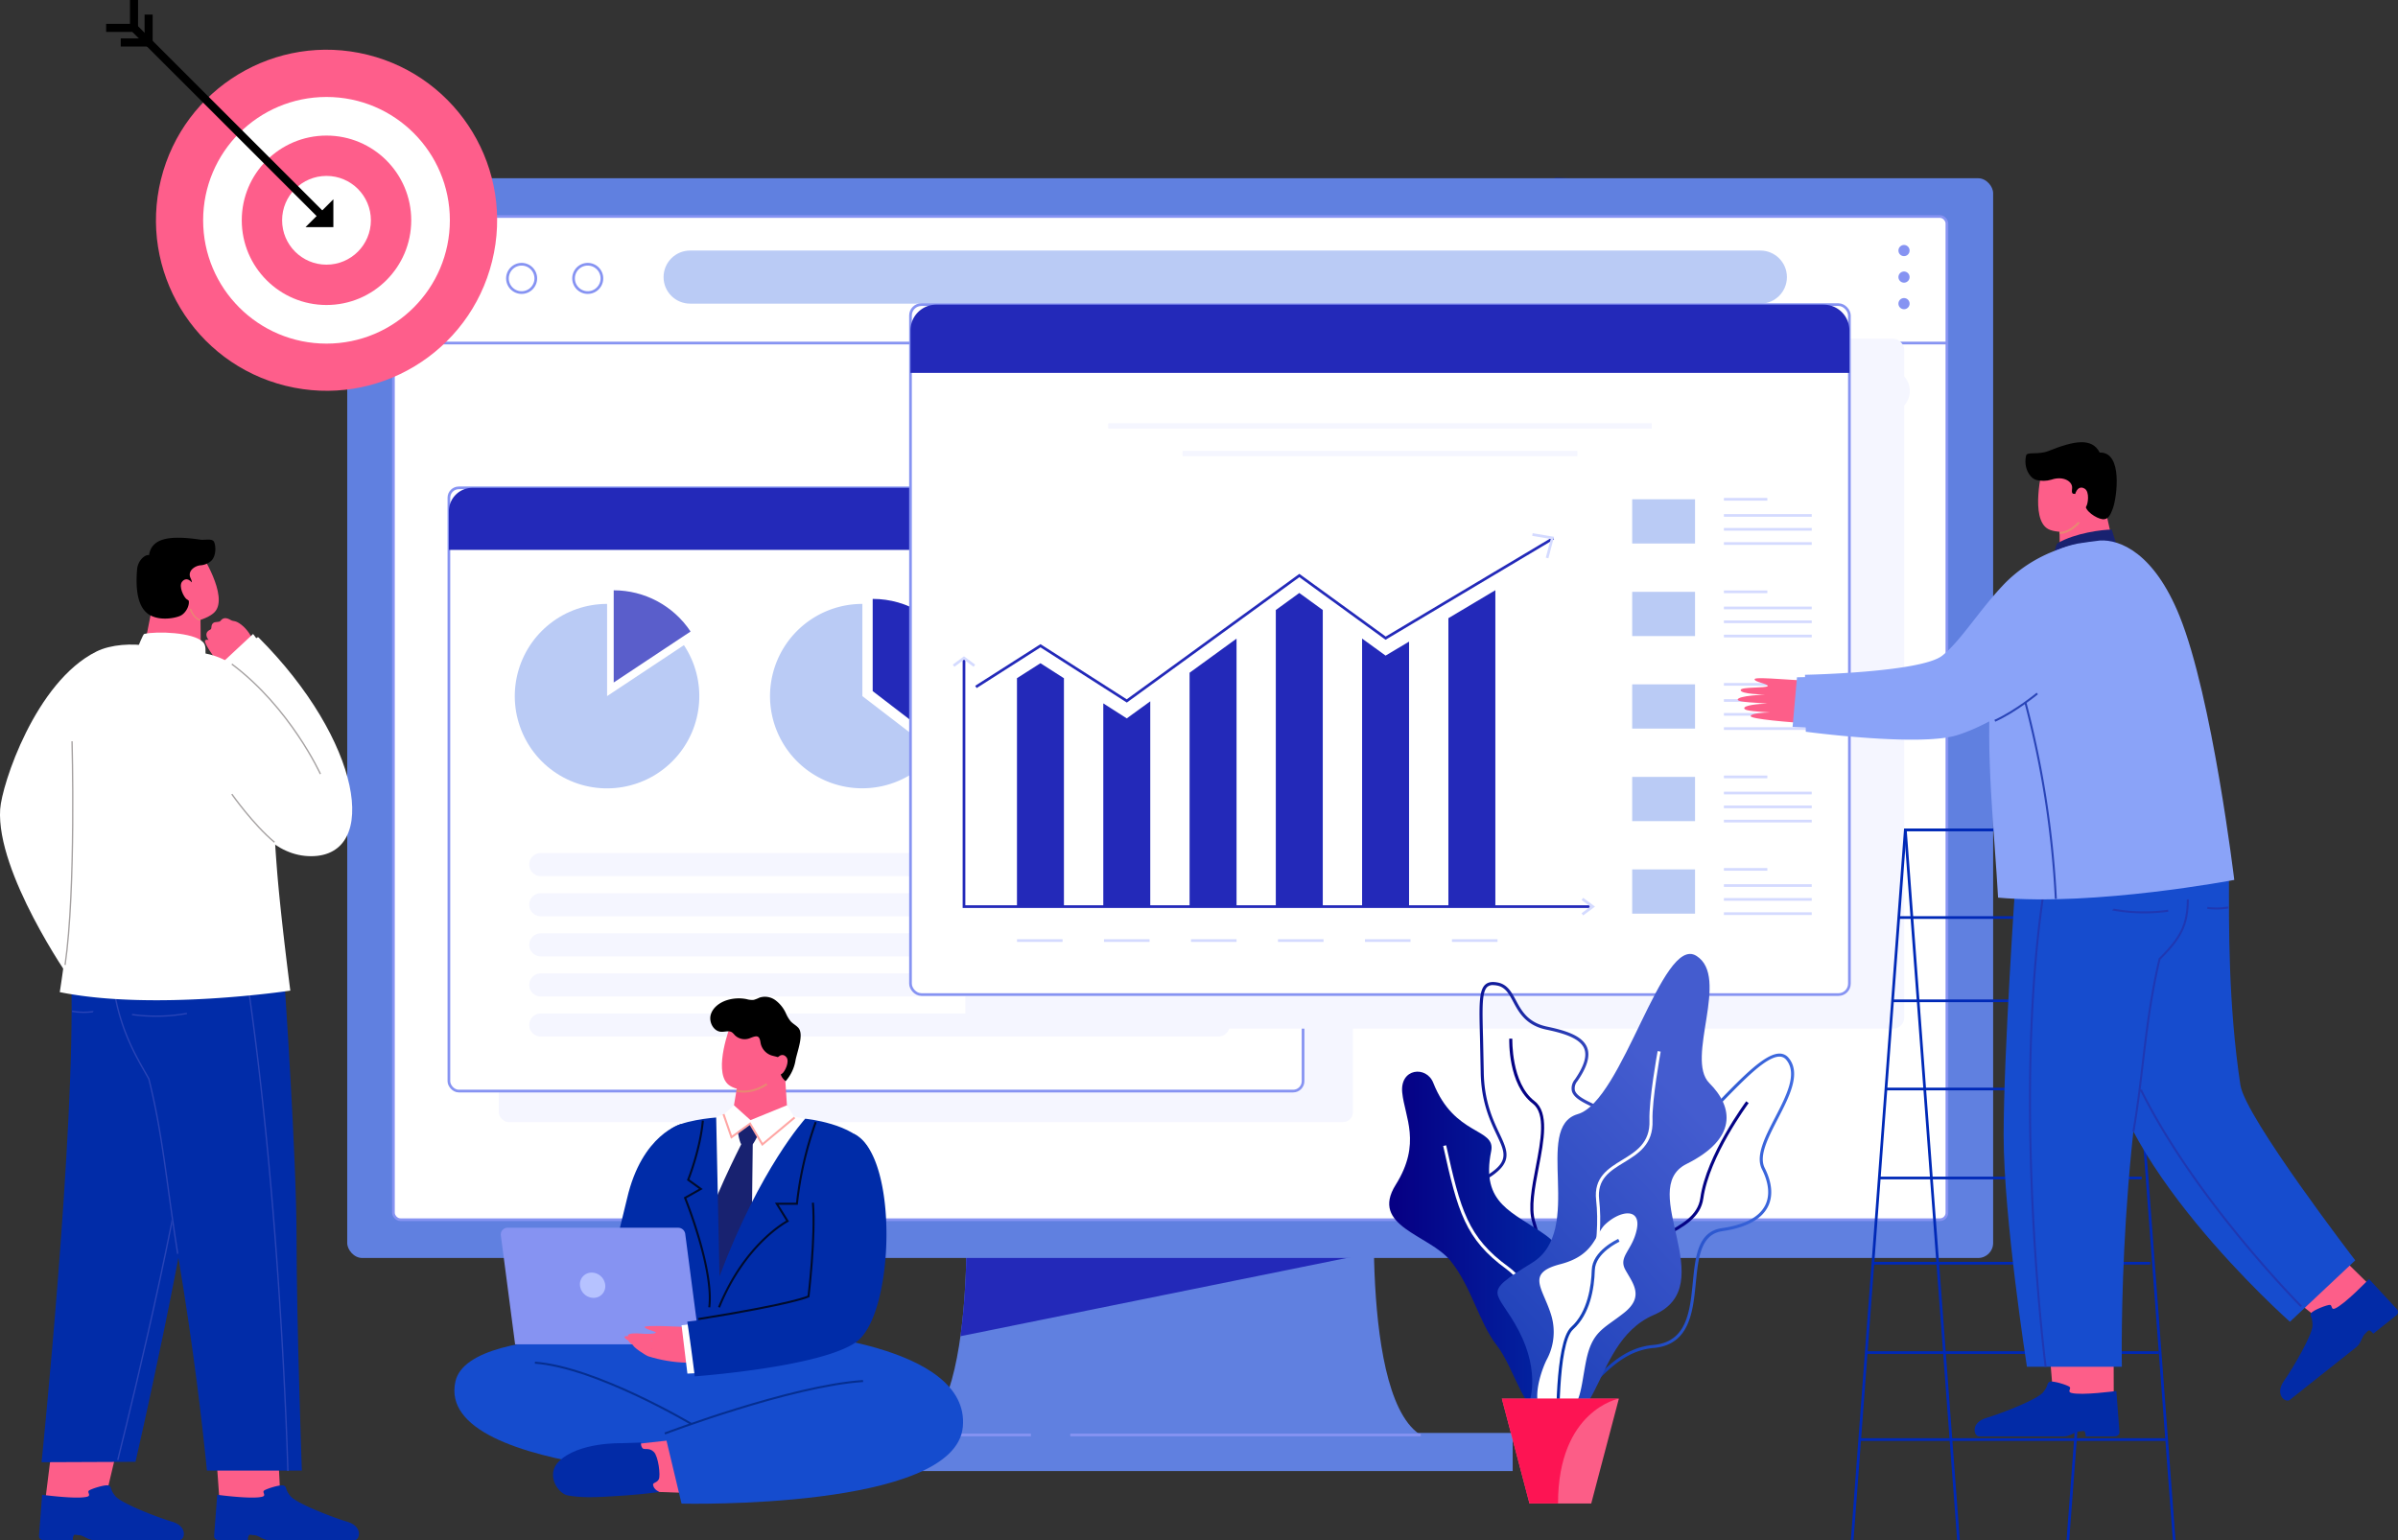 <svg xmlns="http://www.w3.org/2000/svg" xmlns:xlink="http://www.w3.org/1999/xlink" width="891.755" height="572.976"><rect width="100%" height="100%" fill="#333333" stroke="none"/><style><![CDATA[.B{fill:none}.C{stroke-miterlimit:10}.D{fill:#fff}.E{fill:#fd5e89}.F{opacity:.75}.G{stroke-width:.75}.H{stroke-linejoin:round}.I{fill:#bacbf5}.J{stroke:#d4daff}.K{fill:#2329b9}.L{stroke:#8693f2}.M{stroke:#2944b7}.N{fill:#022ba7}.O{stroke-width:.5}.P{fill:#f5f6ff}.Q{fill:#ffc6b0}.R{fill:#182270}.S{fill:#6080e0}.T{stroke:#277ef1}.U{stroke-width:1.5}.V{fill:#e0ebfc}.W{stroke:#e88872}.X{fill:#002ca8}]]></style><defs><linearGradient id="A" y1=".5" x2="1" y2=".5"><stop offset="0" stop-color="#012ca8"/><stop offset="1" stop-color="#426de2"/></linearGradient><linearGradient id="B" y1=".5" x2="1" y2=".5"><stop offset="0" stop-color="#050c8e"/><stop offset="1" stop-color="#425bce"/></linearGradient><linearGradient id="C" y1=".5" x2="1" y2=".5"><stop offset="0" stop-color="#060084"/><stop offset="1" stop-color="#012ca8"/></linearGradient><linearGradient id="D" x1=".028" y1="1.449" x2=".657" y2=".244"><stop offset="0" stop-color="#012ca8"/><stop offset="1" stop-color="#445ccf"/></linearGradient><linearGradient id="E" y1=".5" x2="1" y2=".5"><stop offset="0" stop-color="#012ca8"/><stop offset="1" stop-color="#345cd0"/></linearGradient><path id="F" d="M174.66 103.562a5.27 5.27 0 0 1-5.267 5.269 5.27 5.27 0 0 1-5.269-5.266 5.27 5.27 0 0 1 5.266-5.27 5.27 5.27 0 0 1 5.27 5.267z"/><path id="G" d="M677.332 139.103h3.145v3.145h-3.145z"/></defs><path d="M660.645 269.364q1.588 11.967 3.17 23.932c-13.732-.275-26.837.766-40.567 1.153 4.518-2.65 14.11-7.933 17.51-14.775" class="Q"/><path d="M663.506 303.845h-7.833a20.39 20.39 0 0 0-.062-3.283c-1.688.003-3.374.12-5.047.347a5.57 5.57 0 0 0-1.46 1.493 3.9 3.9 0 0 1-3.078 1.443H614.89c-3.844 0-4.45-4.036-.347-5.97l12.17-5.61c12.386 1.048 32.64-.946 36.605-4.65 3.004 2.812.236 16.147.188 16.23z" fill="#0b0b3a"/><path d="M653.152 142.06l9.254 140.586-21.645-2.973s-22.97-92.358-28.87-137.613m-13.62 127.304q1.584 11.967 3.168 23.932c-13.732-.275-26.837.766-40.567 1.153 4.518-2.65 14.1-7.933 17.5-14.775" class="Q"/><path d="M601.133 303.845h-7.836c.07-1.094.048-2.192-.062-3.283a37.93 37.93 0 0 0-5.047.347 5.57 5.57 0 0 0-1.46 1.493 3.9 3.9 0 0 1-3.078 1.443h-31.137c-3.844 0-4.45-4.036-.35-5.97l12.17-5.61c12.39 1.048 32.643-.946 36.605-4.65 3.008 2.812.242 16.147.195 16.23z" fill="#0b0b3a"/><path d="M610.196 142.06L600.03 282.646l-21.645-2.973s-9.45-88.567-9.45-137.613" class="Q"/><path d="M638.836 69.242c19.788 45.66 22.02 96.146 22.02 96.146s-28.168 7.4-51.166 7.4c-15.72-.19-31.412-1.4-46.974-3.65 0 0 6.133-78.912 15.61-103.075" class="R"/><path d="M633.09 85.093c13.472 27.773 20.187 82.084 20.187 82.084" class="B G H M"/><path d="M511.418 438.66H358.902s6.323 97.15-23.874 97.15h200.264c-30.2 0-23.874-97.15-23.874-97.15z" class="S"/><path d="M357.172 497.056l153.757-31.153c-.28-15.407.49-27.244.49-27.244H358.902s2.037 31.323-1.73 58.397z" class="K"/><rect width="612.074" height="401.643" rx="5.566" x="129.123" y="66.307" class="S"/><g class="C L"><rect width="577.699" height="373.173" rx="2.589" x="146.31" y="80.542" class="D"/><path d="M146.3 127.608h577.7" class="B"/></g><path d="M654.635 112.95h-398c-2.62 0-5.13-1.04-6.982-2.893s-2.892-4.364-2.89-6.982h0c0-2.62 1.04-5.13 2.89-6.982s4.363-2.892 6.982-2.893h398c5.454 0 9.875 4.42 9.875 9.875h0c0 5.454-4.42 9.875-9.875 9.875z" class="I"/><g class="C D L"><use xlink:href="#F"/><use xlink:href="#F" x="24.587"/><use xlink:href="#F" x="49.172"/></g><path d="M596.398 262.826H273.922a22.12 22.12 0 0 1-22.119-22.119h0a22.12 22.12 0 0 1 22.119-22.119h322.476a22.12 22.12 0 0 1 22.119 22.119h0a22.12 22.12 0 0 1-22.119 22.119z" class="B C T U"/><path d="M596.398 218.587h-37.12v44.24h37.12c12.216 0 22.12-9.903 22.12-22.12h0a22.12 22.12 0 0 0-22.119-22.12z" fill="#277ef1"/><path d="M602.86 251.377l-7.322-7.324c3.54-4.712 2.972-11.33-1.316-15.372s-10.93-4.216-15.423-.404-5.407 10.39-2.12 15.282 9.724 6.53 14.95 3.8l7.62 7.62c.997.997 2.615.997 3.612 0s.997-2.615 0-3.612zm-8.278-14.2c0 3.34-2.01 6.35-5.096 7.628s-6.636.572-8.998-1.79-3.068-5.913-1.79-8.998 4.29-5.097 7.628-5.096a8.27 8.27 0 0 1 8.255 8.254z" class="D"/><path d="M366.75 250.227h-92.29c-5.258-.001-9.52-4.263-9.52-9.52h0c.001-5.258 4.263-9.52 9.52-9.52h92.29c5.258.001 9.52 4.263 9.52 9.52h0c-.001 5.258-4.263 9.52-9.52 9.52z" class="F V"/><path d="M307.79 533.036H562.53v14.176H307.79z" class="S"/><path d="M391.875 311.648h-62.45a10.64 10.64 0 0 1-10.639-10.639h0a10.64 10.64 0 0 1 10.639-10.644h62.45a10.64 10.64 0 0 1 10.639 10.639h0a10.64 10.64 0 0 1-10.639 10.644z" class="F V"/><path d="M330.233 303.667h60.837" class="B C T U"/><path d="M540.894 311.648H430.03c-5.876-.001-10.638-4.763-10.64-10.64h0a10.64 10.64 0 0 1 10.639-10.644h110.864a10.64 10.64 0 0 1 10.639 10.639h0a10.64 10.64 0 0 1-10.639 10.644z" class="F V"/><g class="C"><path d="M442.583 303.667h85.758" class="B T U"/><path d="M610.853 145.434h23.372m11.32 0h23.372" class="D L"/></g><g class="P"><use xlink:href="#G" class="F"/><use xlink:href="#G" x="4.388" class="F"/><use xlink:href="#G" x="8.775" class="F"/><use xlink:href="#G" y="4.759" class="F"/><use xlink:href="#G" x="4.388" y="4.759" class="F"/><use xlink:href="#G" x="8.775" y="4.759" class="F"/><use xlink:href="#G" y="9.517" class="F"/><use xlink:href="#G" x="4.388" y="9.517" class="F"/><use xlink:href="#G" x="8.775" y="9.517" class="F"/><path d="M710.214 145.435a7.97 7.97 0 0 1-13.607 5.638 7.97 7.97 0 0 1 5.636-13.608c4.402.001 7.97 3.568 7.97 7.97z"/></g><g fill="#8693f2"><circle cx="708.054" cy="93.201" r="2.079"/><circle cx="708.054" cy="103.075" r="2.079"/><circle cx="708.054" cy="112.95" r="2.079"/></g><path d="M528.34 533.794H398m-14.633 0h-42.555" class="B C L"/><rect width="317.641" height="224.392" rx="3.681" style="mix-blend-mode:multiply" x="185.479" y="193.013" class="P"/><rect width="317.641" height="224.392" rx="3.681" x="166.934" y="181.475" class="C D L"/><path d="M475.876 181.475H175.632a8.7 8.7 0 0 0-8.7 8.7v14.378h317.64v-14.38a8.7 8.7 0 0 0-8.696-8.697z" class="K"/><path d="M453.04 340.834H201.1a4.29 4.29 0 0 1-4.286-4.286h0a4.28 4.28 0 0 1 1.255-3.032c.805-.804 1.894-1.256 3.03-1.257h251.94a4.29 4.29 0 0 1 4.289 4.289h0c0 1.137-.452 2.228-1.257 3.03a4.3 4.3 0 0 1-3.032 1.255zm0 14.936H201.1a4.29 4.29 0 0 1-4.286-4.286h0c0-1.137.45-2.227 1.255-3.03a4.29 4.29 0 0 1 3.03-1.255h251.94c1.137-.001 2.228.45 3.033 1.254s1.256 1.894 1.256 3.032h0a4.29 4.29 0 0 1-4.289 4.286zm0 14.907H201.1c-1.137 0-2.228-.452-3.03-1.257a4.3 4.3 0 0 1-1.255-3.032h0a4.29 4.29 0 0 1 4.286-4.286h251.94a4.29 4.29 0 0 1 4.289 4.286h0a4.29 4.29 0 0 1-4.289 4.289zm0 14.903H201.1a4.29 4.29 0 0 1-4.286-4.286h0c0-1.137.45-2.227 1.255-3.03a4.29 4.29 0 0 1 3.03-1.255h251.94c1.137-.001 2.228.45 3.033 1.254s1.256 1.894 1.256 3.032h0c0 1.137-.452 2.228-1.257 3.03a4.3 4.3 0 0 1-3.032 1.255zm0-59.684H201.1a4.29 4.29 0 0 1-4.286-4.286h0a4.29 4.29 0 0 1 4.286-4.286h251.94a4.29 4.29 0 0 1 4.289 4.286h0c0 1.137-.452 2.228-1.257 3.03a4.3 4.3 0 0 1-3.032 1.255z" class="P"/><path d="M256.805 234.92c-6.352-9.583-17.086-15.34-28.583-15.334v34.294z" class="F K"/><path d="M254.336 239.987l-28.572 18.954v-34.293c-15.73-.008-29.45 10.68-33.29 25.934s3.184 31.164 17.043 38.604 31 4.504 41.593-7.123 11.922-28.97 3.225-42.075z" class="I"/><path d="M425.747 224.648v34.294l-27.267 20.744c9.744 12.807 27.086 17.112 41.688 10.35s22.535-22.774 19.07-38.49-17.397-26.903-33.5-26.897z" fill="#e6e8fc"/><path d="M351.695 277.955c7.977-10.345 9.375-24.327 3.603-36.047s-17.707-19.136-30.77-19.12v34.293z" class="K"/><path d="M347.87 279.815l-27.173-20.873v-34.294a34.3 34.3 0 0 0-33.521 26.846c-3.494 15.703 4.396 31.725 18.975 38.527s31.926 2.557 41.715-10.208z" class="I"/><path d="M388.2 257.147a34.09 34.09 0 0 0 7.032 20.741l27.264-20.74v-34.3c-18.942.002-34.296 15.358-34.296 34.3z" fill="#b6c2ff"/><rect width="349.155" height="256.638" rx="4.046" style="mix-blend-mode:multiply" x="358.975" y="126.007" class="P"/><rect width="349.155" height="256.639" rx="4.046" x="338.59" y="113.323" class="C D L"/><path d="M678.185 113.323H348.15c-5.28 0-9.56 4.28-9.56 9.56V138.7h349.156v-15.806a9.56 9.56 0 0 0-9.561-9.561z" class="K"/><path d="M606.97 185.73h23.367v16.455H606.97z" class="I"/><g class="B C J"><path d="M641.075 185.73h16.154m-16.154 16.454h32.67"/><path d="M641.075 196.9h32.67m-32.67-5.167h32.67"/></g><path d="M606.97 220.15h23.367v16.455H606.97z" class="I"/><g class="B C J"><path d="M641.075 220.15h16.154m-16.154 16.454h32.67"/><path d="M641.075 231.3h32.67m-32.67-5.147h32.67"/></g><path d="M606.97 254.57h23.367v16.455H606.97z" class="I"/><g class="B C J"><path d="M641.075 254.57h16.154m-16.154 16.455h32.67"/><path d="M641.075 265.73h32.67m-32.67-5.156h32.67"/></g><path d="M606.97 289h23.367v16.455H606.97z" class="I"/><g class="B C J"><path d="M641.075 289h16.154m-16.154 16.445h32.67"/><path d="M641.075 300.15h32.67m-32.67-5.156h32.67"/></g><path d="M606.97 323.4h23.367v16.455H606.97z" class="I"/><g class="B C"><g class="J"><path d="M641.075 323.4h16.154m-16.154 16.465h32.67"/><path d="M641.075 334.57h32.67m-32.67-5.156h32.67"/></g><path d="M412.086 158.455H614.25m-174.5 10.267h146.837" stroke="#f5f6ff" stroke-width="2"/></g><path d="M442.375 250.255v87h17.465v-99.698zm-23.355 16.98l-8.733-5.586v75.6h17.465v-76.362zm-32.1-20.527l-8.733 5.57v84.975h17.465v-84.958zm151.7-16.75V337.25h17.465v-117.7zm-55.444-9.38l-8.733 6.348V337.25h17.465V226.917zm32.088 23.3l-8.733-6.34v99.716h17.465v-98.58z" class="K"/><g class="B C"><path d="M358.483 245.36v91.892h232.695" stroke="#2329b9"/><path d="M354.62 247.637l3.863-2.87 3.863 2.87m226.1 86.743l3.863 2.87-3.863 2.87" class="J"/><path d="M362.916 255.53l24.015-15.314 32.088 20.526 64.176-46.657 32.088 23.3 62.374-37.173" stroke="#2329b9"/><path d="M569.876 198.833l7.412 1.25-1.96 7.473M378.2 349.87h16.944m15.403 0h16.944m15.405 0h16.944m15.405 0h16.944m15.405 0h16.944m15.404 0h16.944" class="J"/></g><path d="M263.97 498.727s-89.23-8.687-94.605 15.15c-8.138 36.078 112.9 36.078 112.9 36.078l10.422-24.228-49.6-19.42" fill="#154cce"/><path d="M261.383 555.583l-24.646-.89s-3.934-1.248-6.425-8.624-1.483-8.043-1.483-8.043l28.727-3.215" class="E"/><g fill="#154cce"><path d="M292.686 495.64s68.238 4.13 65.364 35.15-104.6 28.542-104.6 28.542l-7.346-30.79s52.573-11.54 74.845-11.54"/><path d="M288.1 492.332l52.326 27.56s-39.09 22.2-76.468 13-43.088-25.99-43.088-25.99z"/></g><path d="M238.422 536.613c-.153.74.03 1.51.5 2.1.78.78 2.444-.394 4.246 1.408 1.667 1.667 2.516 8.74 1.832 10.13s-2.24 1.2-2.144 2.064c.2 1.855 2.38 2.683 2.38 2.683s-5.464.78-12.65 1.3c-12.8.92-16.652.776-21.345 0-3.827-.632-8.34-7.74-3.465-12.614 7.322-7.32 23.33-6.83 23.33-6.83l7.31-.242" class="N"/><path d="M247.23 533.247s46.9-17.776 73.72-19.52M257.117 529.7s-35.44-21.138-58.2-22.8" stroke="#052e90" class="B C G"/><g class="E"><path d="M271.57 381.636s-6.2 16.08-1.106 21.46c2.646 2.8 10.624 3.447 14.08.806 2.566-1.96 6.57-14.34 5.187-16.555-5.284-8.462-18.162-5.71-18.162-5.71z"/><path d="M291.756 397.497l1.13 17.5s-11.22 8.8-20.42-1.076l1.95-11.4z"/></g><path d="M295.88 394.177c.81-3.662 3.148-9.606.934-11.92-.836-.87-1.952-1.443-2.773-2.33-.748-.937-1.363-1.974-1.827-3.08a12.5 12.5 0 0 0-3.869-4.79 6.57 6.57 0 0 0-5.909-.954 12.83 12.83 0 0 1-2.134.839c-.9.077-1.805-.017-2.67-.277-2.363-.474-4.805-.36-7.114.33-2.748.826-5.4 2.69-6.2 5.444s1.033 6.248 3.9 6.378c1.36.063 2.87-.554 4 .207a6.02 6.02 0 0 1 .959.961c1.446 1.5 3.64 1.98 5.582 1.248 2.426-.96 3.632-1.4 4.05 1.545.34 2.178 1.83 4.002 3.9 4.765 1.208.43 2.59.487 3.595 1.283 1.05.875 1.382 2.345.81 3.587-.264.417-.495.855-.69 1.308-.4 1.313.707 2.56 1.72 3.485 1.994-2.26 3.29-5.048 3.734-8.03z"/><path d="M288.44 394.36c1.6-2.476 3.1-2.25 4.03-1.058 1.233 1.588-.587 5.3-1.533 6-1.915 1.4-3.57 1.43-3.882-.2" class="E"/><path d="M273.867 405.742c6.048 1.44 11.293-2.476 11.293-2.476" class="B G H W"/><path d="M253.375 418.084s-14.628 3.69-20.187 27.75l-6.852 28.118s-23.557 2.624-31.256 5l2.886 13.38s45.472 3.984 55.487-6.03 5.916-36.53 5.916-36.53" class="X"/><path d="M278.632 417.56l16.63-2.237 3.787.83-29.866 82.428c-.642 0-10.826-1.675-10.826-1.675l7.58-81.21 3.56-1.423z" class="D"/><g class="R"><path d="M277.227 421.773l-1.573 3.864s-12.648 24.863-12.648 30.79-2.034 41-1.545 41 9.11 1.033 9.11 1.033l8.944-37.27.412-35.55"/><path d="M274.354 418.15c-.587.584.6 6.8 1.3 7.486s3.622.65 4.27 0 3.81-6.453 2.776-7.486-7.388-.96-8.347 0z"/></g><path d="M267.56 474.796c15.095-40.277 31.88-58.644 31.88-58.644s18.168 1.712 23.305 10.724c6.425 11.273-1.178 27.087-2.76 49.508s-3.4 16.7-3.4 16.7-22.47 8.562-42.38 8.562c0 0-23.063-.69-28.994-3.065v-32.257c0-14.15-3.572-36.854 3.682-45.686 3.183-3.88 17.44-4.943 17.44-4.943z" class="X"/><path d="M191.553 500.083h68.642l-5.37-41.066c-.173-1.323-1.3-2.312-2.634-2.312h-63.44a2.52 2.52 0 0 0-2.5 2.846z" fill="#8693f2"/><path d="M215.677 478.09c.217 2.628 2.394 4.662 5.03 4.7a4.33 4.33 0 0 0 4.373-4.7c-.217-2.628-2.394-4.66-5.03-4.7-1.223-.018-2.397.483-3.23 1.38s-1.25 2.102-1.143 3.32z" fill="#b6c2ff"/><path d="M292.638 411.155l-13.545 5.523-6.152-5.523-3.444 3.117 2.553 8.233 6.882-4.52 4.42 7.028 11.91-9.688z" class="D"/><g class="B C G"><path d="M303.352 417.402a132.1 132.1 0 0 0-6.995 30.372h-7.5l4.02 6.458s-15.676 8.048-25.492 32.072m-6.01-69.454c-1 10.944-5.462 22.022-5.462 22.022l4.715 3.4-5.866 3.32s10.76 26.505 9 40.714" stroke="#000b2a"/><path d="M295.5 415.694l-11.99 10.022-4.576-7.732-6.912 5.038-2.97-8.572" stroke="#ffa6a4"/></g><path d="M256.066 493.707c-2.958-.195-16.335-.866-16.343-.067-.005.77 4.41 1.7 4.18 2.082-.33.542-3.764.534-5.69.352-1.717-.162-4.5-.14-4.668.6-.317 1.4 9.114 2.172 9.114 2.172-.095.424-9.988-2.723-10.374-1.578-.56 1.655 10.12 4.14 10.4 4.6 0 0-8.662-4.723-9.074-3.5s7.214 5.634 9.8 6.078c-2.05-.764-7.75-5.225-8.05-4.33s4.845 4.126 5.72 4.413c4.6 1.443 9.396 2.244 14.224 2.38" class="E"/><path d="M258.987 492.332l-5.535.635 2.178 18 7.632-.362z" class="D"/><path d="M300.3 449.813c0 22.7-1.24 32.43-1.24 32.43a213.25 213.25 0 0 1-43.477 9.393c1.388 8.954 2.783 20.355 2.783 20.355s46.615-3.345 59.97-12.724c14.423-10.13 16.02-69.453-.784-77.5" class="X"/><path d="M259.68 490.684c36.008-5.774 40.983-8.44 40.983-8.44s2.684-22.13 1.638-34.853" stroke="#000b2a" class="B C G"/><g class="E"><path d="M57.254 222.532l-3.655 18.38s10.292 10.42 21.073.72l-.122-12.324z"/><path d="M74.426 205.3s10.84 16.573 5.4 22.384c-2.828 3.02-12.95 5.754-16.682 2.936-2.77-2.092-7.147-15.372-5.674-17.76 5.625-9.124 16.956-7.56 16.956-7.56z"/></g><path d="M55.422 206.517c.944-6.236 7.292-7.526 19.1-5.766 1.58.235 4.5-.594 5.112.884.8 1.942.64 5.71-1.375 7.237a6.85 6.85 0 0 1-3.867 1.428c-2.2.312-4.568 2.167-3.625 4.518.247.617.87 1.682.377 2.127-.427.238-.88.426-1.348.562-.894.382-.956 1.685-.494 2.544s.142 1.732.607 2.586c1.1 2.024-.716 5.417-2.793 6.4-1.84.88-7.72 2.1-11.722-.444-3.47-2.207-5.2-7.53-4.413-16.76.3-3.538 3.14-5.68 4.44-5.326z"/><path d="M72.022 217.54c-1.737-2.654-3.355-2.4-4.34-1.113-1.313 1.712.664 5.69 1.685 6.433 2.064 1.5 3.844 1.518 4.17-.24" class="E"/><path d="M74.372 230.672c-2.634-.884-3.557-4.156-3.557-4.156" class="B H O W"/><path d="M45.015 532.843l-5.85 24.644 20.522 7.884-43.066-5.518 3.684-29.563" class="E"/><path d="M40.375 552.592c1.3.447.357 1.346 2.54 3.97s15.087 7.7 21.173 9.528c5.89 1.772 4.613 6.847 2.61 6.847H35.053c-2.324 0-4.014-1.88-5.81-1.88-.487 0-1.5-.34-1.777.01a3.67 3.67 0 0 0-.4 1.87h-10.73c-1.206 0-1.912-.774-1.83-1.67l1.156-15.227s13.1 1.78 16.8.7c1.5-.434-.072-1.573.554-2.2s6.065-2.39 7.37-1.947z" class="N"/><path d="M26.497 363.834c1.6 56.984-11.043 180.092-11.043 180.092l34.94-.147s19.428-84.443 24.22-126.932c2.856-25.314 4.02-53.862 4.478-75.4" fill="#012ca8"/><path d="M70.202 418.02c-5.462 41.995-26.4 125.075-26.4 125.075" class="B H M O"/><path d="M103.013 531.955l1.272 25.53 20.52 7.882-43.065-5.518-2.123-29.563" class="E"/><path d="M105.492 552.592c1.3.447.357 1.346 2.54 3.97s15.087 7.7 21.173 9.528c5.89 1.772 4.613 6.847 2.61 6.847H100.17c-2.324 0-4.014-1.88-5.81-1.88-.49 0-1.5-.34-1.777.01a3.64 3.64 0 0 0-.4 1.87h-10.73c-1.206 0-1.9-.774-1.83-1.67l1.156-15.227s13.1 1.78 16.8.7c1.5-.434-.072-1.573.554-2.2s6.07-2.39 7.37-1.947z" class="N"/><path d="M105.87 366.545s4.416 63.82 4.416 94.446 1.967 86.043 1.967 86.043h-35.3S68.202 452.903 48.46 387.5c-7.064-23.4-8.023-33.937-4.938-46.892l43.966-11.378z" fill="#012ca8"/><path d="M91.954 364.738c12.653 85.7 15.1 182.444 15.1 182.444M42.568 369.224c2.748 15.88 9.22 25.62 12.788 32.1 5.275 21.353 6.34 37.2 10.73 65.067m3.42-89.404c-6.738 1.214-13.626 1.352-20.407.4m-14.546-1.052a24.96 24.96 0 0 1-7.758-.162" class="B H M O"/><path d="M96.198 243.018s-2.054-7.274-6.468-10.644c-2.322-1.772-2.806-1.068-3.95-1.745-1.887-1.12-2.963-.746-3.76.295-.5.662-1.922.232-2.66.776-1.178.87-.36 2.122-1.15 2.5-3.495 1.652.38 4.975.38 4.975s-.78-1.792-2.222-1.026c-.94.5 2.653 5.61 5.195 9.014l2.33 3.04" class="E"/><g class="D"><path d="M97.33 240.072c-.3-.3-3.205-4.25-3.205-4.25L82.55 246.597l3.655 2.314"/><path d="M85 252.315l-3.625-3.4 14.442-11.9 3.33 4.962m-43.8-1.68c-6.276-1.043-14.054-.617-19.46 2.052C13.155 253.603.656 291.918.062 301.012c-1.54 23.625 25.834 62.926 25.834 62.926l15.766-7.456s-16.9-40.117-12.336-53.1 25.97-36.148 25.97-36.148"/><path d="M53.817 240.412S34.8 244.598 27.58 271.997c-3.255 12.354.255 32.184-.514 49.236a438.8 438.8 0 0 1-4.838 47.828c35.14 7.112 85.734-.562 85.734-.562s-3.645-27.906-5.013-45.71c-1.565-20.322-1.216-23.934-1.216-40.63 0-36.535-25.87-39.124-25.87-39.124z"/><path d="M51.343 240.604s1.875-4.688 2.26-4.778c4.683-1.1 18.253-.624 21.84 2.963 1.45 1.453.77 3.4 1.088 5.884"/></g><path d="M24.2 358.947c4.11-28.248 2.594-83.2 2.594-83.2" stroke="#a5a1a1" class="B C O"/><path d="M77.054 270.5s11.765 48.195 38.785 47.995c25.554-.195 18.662-43-19.785-81.458l-23.458 19.658" class="D"/><path d="M102.072 313.295c-7.933-6.6-15.866-17.888-15.866-17.888m0-48.375c21.757 16.27 32.946 40.9 32.946 40.9" stroke="#a5a1a1" class="B C O"/><circle cx="63.412" cy="63.412" transform="matrix(.24 -.971 .971 .24 44.643 128.289)" fill="#fe5e8b" r="63.412"/><circle cx="121.417" cy="81.946" r="45.876" class="D"/><circle cx="121.417" cy="81.945" fill="#fe5e8b" r="31.511"/><circle cx="121.417" cy="81.945" r="16.507" class="D"/><path d="M123.972 84.5h-10.365l10.365-10.365zM56.76 17.3H44.9v-3h8.87V5.43h3zm-5.43-5.43H39.47v-3h8.87V0h3z"/><path d="M48.287 10.93L50.4 8.816l71.72 71.717-2.114 2.114z"/><g stroke="#0029b7" class="B C"><path d="M728.307 572.938l-19.76-264.246m99.97 264.246l-19.76-264.246h-80.2"/><path d="M768.995 572.938l19.76-264.246m-99.973 264.246l19.76-264.246h80.2"/><path d="M805.354 535.503h-113.77m111.2-32.357h-108.78M799.613 469.9H696.5m99.94-31.7h-97.58m95.598-33.102H701.23m91.245-32.804h-88.77m86.93-30.98h-84.53"/></g><g class="E"><path d="M783 189.9l4.12 18.283s-10.025 10.676-21.048 1.253l-.2-12.32z"/><path d="M759.59 173.895s-4.905 19.184 2.12 22.926c3.652 1.947 14.114 1.263 16.737-2.61 1.945-2.873 1.8-16.857-.367-18.642-8.27-6.818-18.49-1.675-18.49-1.675z"/></g><path d="M780.83 168.348c-2.908-5.6-9.368-4.473-19.136-.557-3.767 1.5-7.866.115-8.235 1.67-1.036 4.388 1.258 8.25 3.657 9.044 1.908.508 3.92.476 5.81-.092 4.234-1.45 7.78.567 7.646 3.1-.035.664-.28 1.872.332 2.134.48.09.968.122 1.455.1.97.072 1.45 1.286 1.3 2.244s2.064.76 1.9 1.717c-.39 2.272 3.986 5.15 6.276 5.422 2.025.237 2.923-1.336 3.92-4.11 1.4-3.876 3.814-20.973-4.915-20.67z"/><path d="M771.55 184.275c.79-3.073 2.4-3.355 3.75-2.456 1.8 1.2 1.208 5.6.484 6.633-1.473 2.084-3.15 2.676-4.024 1.118" class="E"/><path d="M765.9 198.218c3.837.1 7.212-3.887 7.212-3.887" class="B G H W"/><path d="M843.568 475.872l19.9 15.668-11.175 18.93 30.3-31.093-21.263-20.867" class="E"/><path d="M859.48 488.456c-.744 1.158.557 1.276.48 4.688s-7.032 15.4-10.66 20.624c-3.5 5.047.642 8.23 2.214 6.984l24.783-19.67c1.822-1.445 1.977-3.967 3.385-5.085.382-.3.96-1.2 1.4-1.1.684.152 1.473 1.216 1.473 1.216l8.4-6.67c.41-.244.692-.658.768-1.13s-.06-.953-.374-1.314l-10.37-11.21s-9.156 9.538-12.716 10.988c-1.438.584-.92-1.278-1.8-1.38s-6.238 1.902-6.982 3.06z" class="N"/><path d="M828.886 325.227c0 18.984-.307 48.26 4.27 78.447 1.8 11.92 42.7 65.167 42.7 65.167l-24.29 22.84s-70.422-62.294-68.678-107.54c1.885-48.847-6.845-114.962-6.845-114.962" fill="#164cce"/><path d="M761.237 491.682l2.27 27.2-20.52 7.88 43.065-5.517-.075-29.563" class="E"/><path d="M762.298 513.99c-1.3.444-.357 1.343-2.54 3.97s-15.087 7.693-21.173 9.526c-5.89 1.772-4.613 6.847-2.61 6.847h31.643c2.324 0 4.014-1.88 5.81-1.88.49 0 1.5-.34 1.78.013.297.576.435 1.22.4 1.867h10.73c1.206 0 1.912-.77 1.83-1.667l-1.153-15.23s-13.1 1.78-16.792.7c-1.5-.437.072-1.575-.552-2.2s-6.072-2.392-7.375-1.945z" class="N"/><path d="M749.517 327.938s-4.416 63.82-4.416 94.448 8.662 86.04 8.662 86.04h35.3s-1.873-94.13 17.875-159.533c7.064-23.4 8.02-33.934 4.938-46.892L767.9 290.627z" fill="#164cce"/><g stroke="#1f38b2" class="B C G"><path d="M760.9 326.126c-13.37 79.278-.187 182.3-.187 182.3M813.6 334.57c-.055 9.848-2.913 14.556-10.507 22.15-5.434 22.9-6.106 43.642-9.733 64.2m2.8-15.516c20.337 41.146 59.625 80.564 59.625 80.564m-69.883-147.595a64.82 64.82 0 0 0 20.407.407"/><path d="M820.833 337.728a24.96 24.96 0 0 0 7.758-.162"/></g><path d="M763.324 207.684s1.188-4.985 1.782-5.58C771.69 198.22 781.92 197 785.298 197l2.11 6.653" class="R"/><path d="M675.7 253.232c-5.78.267-22.65-1.7-23.173-.637s5.4 1.835 4.813 2.63-9.788.225-10.025 1.425c-.322 1.63 9.13 1.7 9.13 1.7s-10.357.432-10.227 1.925c.092 1.058 8.01 1.093 11.033 1.485-3.33-.007-8.73.62-8.612 1.715s5.507 1.223 9.63 1.55c-2.594.037-7.307.36-7.244 1.378s13.145 2.264 25.507 2.958" class="E"/><path d="M673.13 270.682l-6.516-.276 1.642-18.468 6.972-.152m97.275-49.558c.62-.127 7.718-1.126 8.427-1.168 7.366-.422 20.057 4.526 29.573 28.055 12.224 30.217 20.364 98.2 20.364 98.2s-51.55 9.823-87.83 6.593c-2.602-47.38-14.083-122.74 29.467-131.67z" fill="#8aa3f8"/><path d="M753.204 261.32a354.33 354.33 0 0 1 11.313 73.06" class="B G H M"/><path d="M778.25 201.68a52.28 52.28 0 0 0-32.673 15.287c-9.318 9.638-16.328 21.348-23.265 26.9-7.9 6.31-51.076 7.147-51.076 7.147l.292 21.188s42.032 5.644 56.143 1.32 30.255-16.708 30.255-16.708" fill="#8aa3f8"/><path d="M741.82 268.13c7.76-3.515 15.794-10.155 15.794-10.155" class="B G H M"/><path d="M574.074 529.503c-4.08-18.64 4.735-23.293 13.258-27.8 6.965-3.678 13.544-7.15 13.194-18.136-.463-14.564 9.458-19.862 18.2-24.537 6.514-3.478 12.662-6.763 13.58-13.4 2.208-15.944 16.916-35.764 17.063-35.962l.914.683c-.148.194-14.68 19.783-16.848 35.436-1 7.2-7.4 10.62-14.172 14.24-8.875 4.74-18.05 9.64-17.608 23.495.373 11.7-6.833 15.5-13.8 19.18-8.52 4.5-16.57 8.745-12.676 26.538z" fill="#040385"/><path d="M578.552 524.753c-.2 0-.4-.007-.588-.022-3.687-.273-7.3-3.075-11.372-8.813l-.255-.36.285-.338c.066-.08 6.593-8.034 4.2-22.97-.467-2.8-1.104-5.57-1.908-8.292-.876-3.126-1.454-5.2-.486-6.838 1.232-2.09 4.56-3.187 13.93-5.42 9.98-2.377 13.316-13.62 16.26-23.54 2.772-9.343 5.4-18.155 13.164-17.883 7.136.273 17.972-10.91 27.533-20.766 8.873-9.146 17.245-17.762 22.6-17.593a4.27 4.27 0 0 1 3.223 1.6c4.772 5.684.32 14.308-3.985 22.647-3.673 7.113-7.144 13.833-4.912 18.265 2.808 5.568 3.2 10.608 1.137 14.57-2.442 4.69-8.133 7.714-16.92 8.987-8.033 1.166-8.9 9.925-9.82 19.2-1.072 10.824-2.29 23.1-15.767 24.257-10.01.867-16.756 7.893-22.71 14.092-4.736 4.932-8.85 9.217-13.612 9.217zm-10.783-9.15c3.71 5.137 7.074 7.753 10.28 7.99 4.48.332 8.563-3.92 13.292-8.847 6.092-6.344 13-13.535 23.434-14.437 12.534-1.084 13.65-12.345 14.73-23.232.965-9.732 1.876-18.925 10.792-20.217 8.4-1.217 13.808-4.037 16.07-8.384 1.886-3.623 1.492-8.3-1.143-13.53-2.5-4.95 1.1-11.924 4.915-19.3 4.135-8.006 8.41-16.287 4.126-21.4-.58-.735-1.456-1.174-2.392-1.195-4.84-.16-13.05 8.29-21.74 17.247-10.072 10.385-20.483 21.116-28.1 21.118h-.29c-6.886-.256-9.27 7.773-12.03 17.067-3.03 10.217-6.467 21.8-17.1 24.326-8.477 2.02-12.184 3.144-13.2 4.888-.724 1.23-.225 3.007.6 5.952.815 2.764 1.46 5.576 1.935 8.42 2.224 13.87-2.89 21.788-4.178 23.524z" fill="url(#A)"/><path d="M578.97 520.844c-.134 0-.267-.006-.4-.02-6.046-.55-10.7-13.795-15.192-26.6-2.133-6.076-4.146-11.815-6.11-15.5-1.52-2.858-3.456-5.837-5.325-8.72-4.98-7.674-10.13-15.61-8.455-22.572.88-3.664 3.5-6.71 8.037-9.32 9.907-5.71 8.384-8.934 5.045-16-2.45-5.185-5.81-12.286-5.938-23.46l-.266-12.62c-.315-11.778-.473-17.688 2.04-19.827 1.04-.886 2.5-1.113 4.583-.717 3.568.68 5.1 3.56 6.742 6.607 2.083 3.9 4.444 8.3 11.57 9.79 6.687 1.4 13.12 3.307 14.895 7.75 1.25 3.124.067 7.233-3.612 12.562-.8.923-1.142 2.156-.935 3.36.582 2.146 3.913 3.7 7.773 5.5 5.49 2.563 12.322 5.75 14.258 12.352 1.56 5.322-.245 11.96-5.517 20.29-12.47 19.71-11.97 33.08-11.528 44.872.328 8.74.638 16.994-4.632 26.216-2.326 4.075-4.632 6.06-7.035 6.06zm-23.763-154.4a3.06 3.06 0 0 0-2.06.632c-2.1 1.786-1.936 7.875-1.64 18.93l.266 12.635c.127 10.926 3.422 17.9 5.828 22.987 3.313 7.01 5.313 11.24-5.506 17.475-4.24 2.445-6.695 5.258-7.5 8.6-1.56 6.486 3.454 14.212 8.3 21.685 1.884 2.9 3.83 5.9 5.375 8.8 2 3.762 4.03 9.54 6.18 15.657 4.172 11.888 8.9 25.363 14.218 25.847 2.03.18 4.162-1.657 6.342-5.47 5.107-8.94 4.818-16.664 4.483-25.6-.448-11.96-.956-25.514 11.7-45.523 5.085-8.04 6.848-14.373 5.385-19.36-1.8-6.106-8.09-9.045-13.645-11.638-4.116-1.92-7.672-3.58-8.392-6.235-.307-1.528.097-3.113 1.1-4.307 3.446-5 4.588-8.748 3.492-11.49-1.58-3.953-8-5.786-14.068-7.056-7.647-1.6-10.25-6.463-12.343-10.368-1.566-2.924-2.918-5.448-5.95-6.024a8.46 8.46 0 0 0-1.566-.166z" fill="url(#B)"/><path d="M579.087 527.9l-1.087-.343c6.095-19.265-4.93-62.487-8.215-73.006-1.617-5.172-.125-12.96 1.32-20.49 1.866-9.725 3.794-19.782-1.124-23.552-9.234-7.08-8.748-23.46-8.723-24.154l1.14.043c0 .163-.487 16.485 8.278 23.206 5.477 4.2 3.48 14.606 1.55 24.672-1.417 7.39-2.882 15.034-1.354 19.934 4.067 13.013 14.3 54.476 8.215 73.69z" fill="#040385"/><path d="M532.988 402.785c-2.538-6.44-12.448-5.463-11.536 3.643s7.285 18.823-2.427 34.302 12.446 18.52 20.34 28.233 10.626 23.073 17.305 31.574 11.233 28.84 16.7 21.252.323-17.46.93-31.12 12.766-22.31.607-31.114-24.4-11.5-20.374-31.36c1.764-8.76-13.652-5.37-21.544-25.41z" fill="url(#C)"/><path d="M582.214 523.55c-.067-.4-6.82-40.422-21.935-51.39-15.413-11.183-18.214-21.514-23.6-45.876l1.113-.245c5.32 24.06 8.077 34.26 23.155 45.2 15.494 11.24 22.116 50.46 22.4 52.125z" class="D"/><path d="M568.574 522.116s4.492-11.107-3.682-26.9-14.8-13.36 4.913-25.507.124-50.4 16.9-55.26 31.348-66.78 44.1-58.9-4.25 38.248 4.858 47.357 10.325 20.7-8.5 30.085 13.36 45.217-12.144 56.147-18.192 53.8-46.445 32.978z" fill="url(#D)"/><g class="D"><path d="M576.366 533.896c-.03-.142-2.772-14.364 5.894-32.74 8.827-18.72 13.053-39.186 11.3-54.746-.95-8.426 4.45-11.722 9.67-14.91 5.14-3.14 10.455-6.384 10.16-14.686-.263-7.5 2.9-25.082 3.045-25.826l1.124.2c-.034.18-3.29 18.2-3.027 25.582.315 8.97-5.288 12.39-10.71 15.7-5.142 3.14-10 6.106-9.13 13.81 1.773 15.76-2.49 36.456-11.4 55.36-8.495 18.014-5.836 31.89-5.808 32.03z"/><path d="M596.977 455.42c5.727-5.32 13.3-6.086 11.724 1.8s-7 10.146-4.284 15.106 7.215 9.92-.45 16.01-11.952 6.77-14.207 18.27-1.8 19.35-11.725 19.842-6.086-13.98-2.93-20.52a21.69 21.69 0 0 0 1.579-17.259c-3.156-9.8-9.244-15.09 3.608-18.417s12.823-11.246 16.686-14.83z"/></g><path d="M578.752 533.795c-.032-1.406-.715-34.53 5.482-40.107 6.327-5.7 7.543-15.758 7.7-21.25.21-7.156 9.455-11.4 9.848-11.58l.47 1.04c-.1.04-8.988 4.133-9.178 10.574-.2 6.93-1.77 16.385-8.082 22.064-5.8 5.23-5.113 38.894-5.1 39.234z" fill="url(#E)"/><path d="M602.018 520.276l-10.278 39h-22.963l-10.277-39z" fill="#fc5d87"/><path d="M602.02 520.276s-22.624 4.248-22.624 38.99h-10.62l-10.277-38.99z" fill="#fd1453"/></svg>